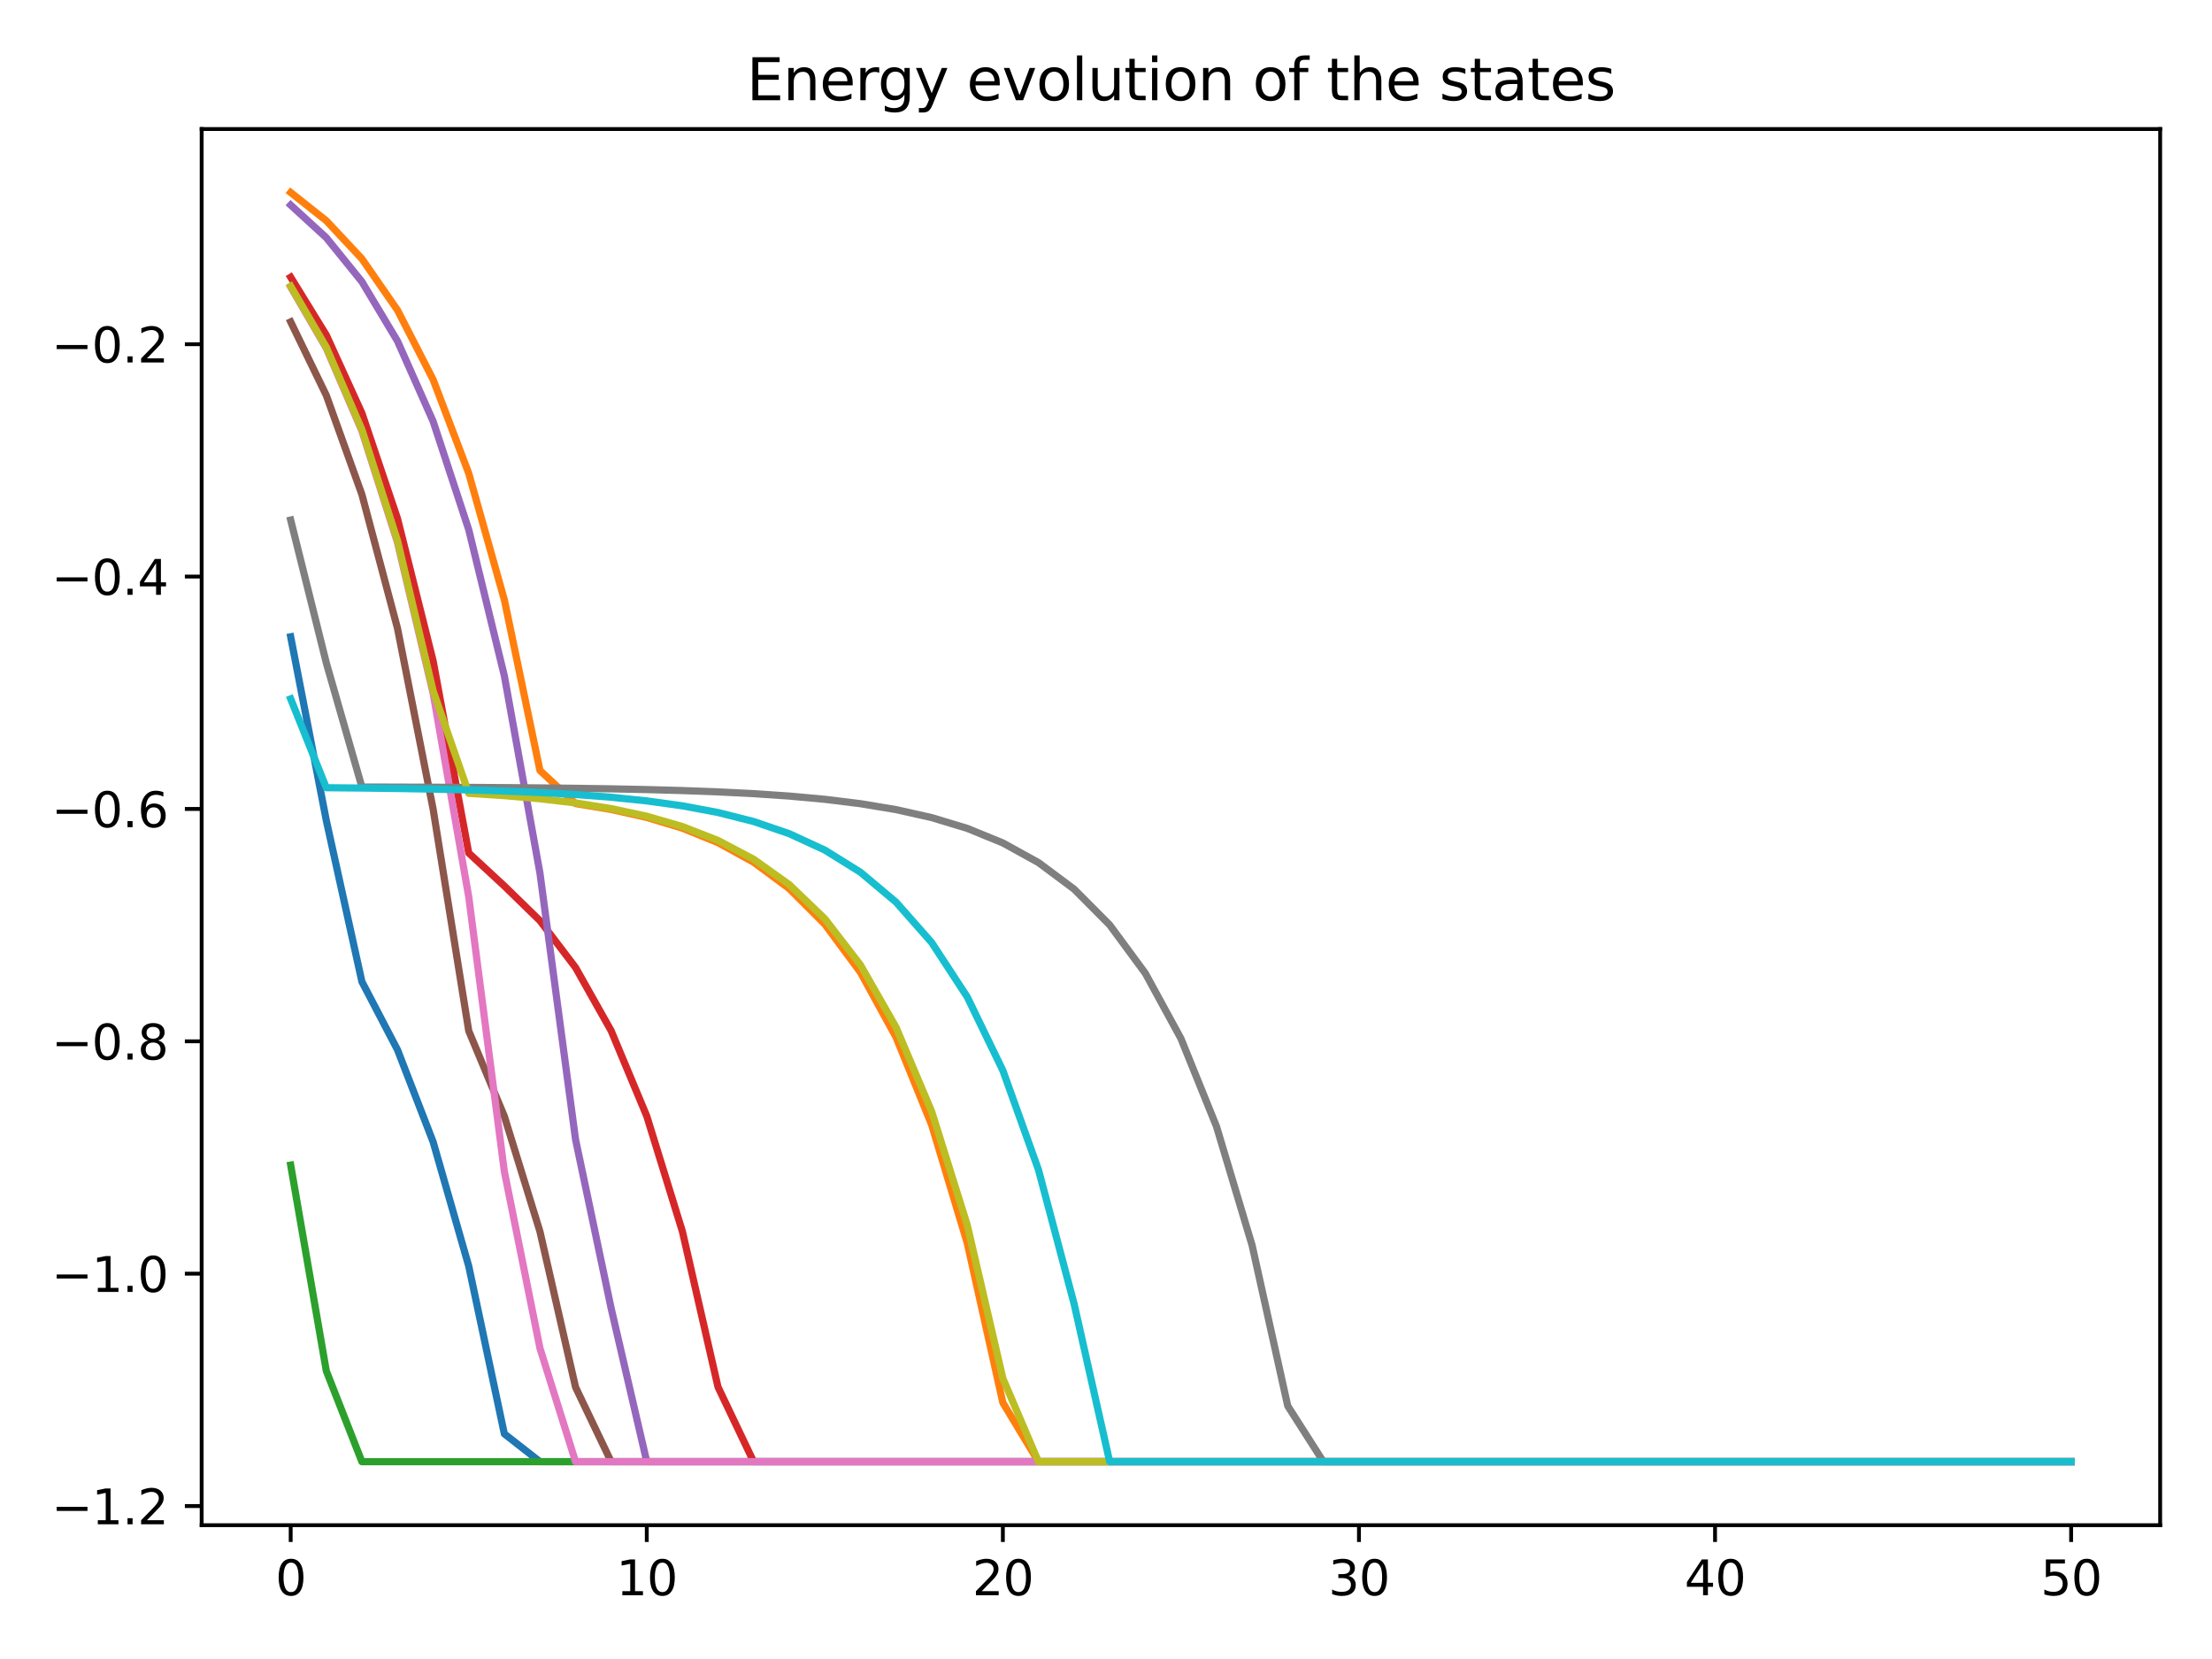 <?xml version="1.0" encoding="utf-8" standalone="no"?>
<!DOCTYPE svg PUBLIC "-//W3C//DTD SVG 1.1//EN"
  "http://www.w3.org/Graphics/SVG/1.1/DTD/svg11.dtd">
<svg xmlns:xlink="http://www.w3.org/1999/xlink" width="460.8pt" height="345.6pt" viewBox="0 0 460.8 345.6" xmlns="http://www.w3.org/2000/svg" version="1.1">
 <defs>
  <style type="text/css">*{stroke-linejoin: round; stroke-linecap: butt}</style>
 </defs>
 <g id="figure_1">
  <g id="patch_1">
   <path d="M 0 345.6 
L 460.8 345.6 
L 460.8 0 
L 0 0 
z
" style="fill: #ffffff"/>
  </g>
  <g id="axes_1">
   <g id="patch_2">
    <path d="M 42.01 317.72 
L 450 317.72 
L 450 26.88 
L 42.01 26.88 
z
" style="fill: #ffffff"/>
   </g>
   <g id="matplotlib.axis_1">
    <g id="xtick_1">
     <g id="line2d_1">
      <defs>
       <path id="m762bcf51b9" d="M 0 0 
L 0 3.5 
" style="stroke: #000000; stroke-width: 0.8"/>
      </defs>
      <g>
       <use xlink:href="#m762bcf51b9" x="60.555" y="317.72" style="stroke: #000000; stroke-width: 0.8"/>
      </g>
     </g>
     <g id="text_1">
      <!-- 0 -->
      <g transform="translate(57.374 332.318) scale(0.1 -0.1)">
       <defs>
        <path id="DejaVuSans-30" d="M 2034 4250 
Q 1547 4250 1301 3770 
Q 1056 3291 1056 2328 
Q 1056 1369 1301 889 
Q 1547 409 2034 409 
Q 2525 409 2770 889 
Q 3016 1369 3016 2328 
Q 3016 3291 2770 3770 
Q 2525 4250 2034 4250 
z
M 2034 4750 
Q 2819 4750 3233 4129 
Q 3647 3509 3647 2328 
Q 3647 1150 3233 529 
Q 2819 -91 2034 -91 
Q 1250 -91 836 529 
Q 422 1150 422 2328 
Q 422 3509 836 4129 
Q 1250 4750 2034 4750 
z
" transform="scale(0.016)"/>
       </defs>
       <use xlink:href="#DejaVuSans-30"/>
      </g>
     </g>
    </g>
    <g id="xtick_2">
     <g id="line2d_2">
      <g>
       <use xlink:href="#m762bcf51b9" x="134.735" y="317.72" style="stroke: #000000; stroke-width: 0.8"/>
      </g>
     </g>
     <g id="text_2">
      <!-- 10 -->
      <g transform="translate(128.373 332.318) scale(0.1 -0.1)">
       <defs>
        <path id="DejaVuSans-31" d="M 794 531 
L 1825 531 
L 1825 4091 
L 703 3866 
L 703 4441 
L 1819 4666 
L 2450 4666 
L 2450 531 
L 3481 531 
L 3481 0 
L 794 0 
L 794 531 
z
" transform="scale(0.016)"/>
       </defs>
       <use xlink:href="#DejaVuSans-31"/>
       <use xlink:href="#DejaVuSans-30" x="63.623"/>
      </g>
     </g>
    </g>
    <g id="xtick_3">
     <g id="line2d_3">
      <g>
       <use xlink:href="#m762bcf51b9" x="208.915" y="317.72" style="stroke: #000000; stroke-width: 0.8"/>
      </g>
     </g>
     <g id="text_3">
      <!-- 20 -->
      <g transform="translate(202.553 332.318) scale(0.1 -0.1)">
       <defs>
        <path id="DejaVuSans-32" d="M 1228 531 
L 3431 531 
L 3431 0 
L 469 0 
L 469 531 
Q 828 903 1448 1529 
Q 2069 2156 2228 2338 
Q 2531 2678 2651 2914 
Q 2772 3150 2772 3378 
Q 2772 3750 2511 3984 
Q 2250 4219 1831 4219 
Q 1534 4219 1204 4116 
Q 875 4013 500 3803 
L 500 4441 
Q 881 4594 1212 4672 
Q 1544 4750 1819 4750 
Q 2544 4750 2975 4387 
Q 3406 4025 3406 3419 
Q 3406 3131 3298 2873 
Q 3191 2616 2906 2266 
Q 2828 2175 2409 1742 
Q 1991 1309 1228 531 
z
" transform="scale(0.016)"/>
       </defs>
       <use xlink:href="#DejaVuSans-32"/>
       <use xlink:href="#DejaVuSans-30" x="63.623"/>
      </g>
     </g>
    </g>
    <g id="xtick_4">
     <g id="line2d_4">
      <g>
       <use xlink:href="#m762bcf51b9" x="283.095" y="317.72" style="stroke: #000000; stroke-width: 0.8"/>
      </g>
     </g>
     <g id="text_4">
      <!-- 30 -->
      <g transform="translate(276.733 332.318) scale(0.1 -0.1)">
       <defs>
        <path id="DejaVuSans-33" d="M 2597 2516 
Q 3050 2419 3304 2112 
Q 3559 1806 3559 1356 
Q 3559 666 3084 287 
Q 2609 -91 1734 -91 
Q 1441 -91 1130 -33 
Q 819 25 488 141 
L 488 750 
Q 750 597 1062 519 
Q 1375 441 1716 441 
Q 2309 441 2620 675 
Q 2931 909 2931 1356 
Q 2931 1769 2642 2001 
Q 2353 2234 1838 2234 
L 1294 2234 
L 1294 2753 
L 1863 2753 
Q 2328 2753 2575 2939 
Q 2822 3125 2822 3475 
Q 2822 3834 2567 4026 
Q 2313 4219 1838 4219 
Q 1578 4219 1281 4162 
Q 984 4106 628 3988 
L 628 4550 
Q 988 4650 1302 4700 
Q 1616 4750 1894 4750 
Q 2613 4750 3031 4423 
Q 3450 4097 3450 3541 
Q 3450 3153 3228 2886 
Q 3006 2619 2597 2516 
z
" transform="scale(0.016)"/>
       </defs>
       <use xlink:href="#DejaVuSans-33"/>
       <use xlink:href="#DejaVuSans-30" x="63.623"/>
      </g>
     </g>
    </g>
    <g id="xtick_5">
     <g id="line2d_5">
      <g>
       <use xlink:href="#m762bcf51b9" x="357.275" y="317.72" style="stroke: #000000; stroke-width: 0.8"/>
      </g>
     </g>
     <g id="text_5">
      <!-- 40 -->
      <g transform="translate(350.913 332.318) scale(0.1 -0.1)">
       <defs>
        <path id="DejaVuSans-34" d="M 2419 4116 
L 825 1625 
L 2419 1625 
L 2419 4116 
z
M 2253 4666 
L 3047 4666 
L 3047 1625 
L 3713 1625 
L 3713 1100 
L 3047 1100 
L 3047 0 
L 2419 0 
L 2419 1100 
L 313 1100 
L 313 1709 
L 2253 4666 
z
" transform="scale(0.016)"/>
       </defs>
       <use xlink:href="#DejaVuSans-34"/>
       <use xlink:href="#DejaVuSans-30" x="63.623"/>
      </g>
     </g>
    </g>
    <g id="xtick_6">
     <g id="line2d_6">
      <g>
       <use xlink:href="#m762bcf51b9" x="431.455" y="317.72" style="stroke: #000000; stroke-width: 0.8"/>
      </g>
     </g>
     <g id="text_6">
      <!-- 50 -->
      <g transform="translate(425.092 332.318) scale(0.1 -0.1)">
       <defs>
        <path id="DejaVuSans-35" d="M 691 4666 
L 3169 4666 
L 3169 4134 
L 1269 4134 
L 1269 2991 
Q 1406 3038 1543 3061 
Q 1681 3084 1819 3084 
Q 2600 3084 3056 2656 
Q 3513 2228 3513 1497 
Q 3513 744 3044 326 
Q 2575 -91 1722 -91 
Q 1428 -91 1123 -41 
Q 819 9 494 109 
L 494 744 
Q 775 591 1075 516 
Q 1375 441 1709 441 
Q 2250 441 2565 725 
Q 2881 1009 2881 1497 
Q 2881 1984 2565 2268 
Q 2250 2553 1709 2553 
Q 1456 2553 1204 2497 
Q 953 2441 691 2322 
L 691 4666 
z
" transform="scale(0.016)"/>
       </defs>
       <use xlink:href="#DejaVuSans-35"/>
       <use xlink:href="#DejaVuSans-30" x="63.623"/>
      </g>
     </g>
    </g>
   </g>
   <g id="matplotlib.axis_2">
    <g id="ytick_1">
     <g id="line2d_7">
      <defs>
       <path id="m4bc3d049dc" d="M 0 0 
L -3.5 0 
" style="stroke: #000000; stroke-width: 0.8"/>
      </defs>
      <g>
       <use xlink:href="#m4bc3d049dc" x="42.01" y="313.737" style="stroke: #000000; stroke-width: 0.8"/>
      </g>
     </g>
     <g id="text_7">
      <!-- −1.2 -->
      <g transform="translate(10.727 317.537) scale(0.1 -0.1)">
       <defs>
        <path id="DejaVuSans-2212" d="M 678 2272 
L 4684 2272 
L 4684 1741 
L 678 1741 
L 678 2272 
z
" transform="scale(0.016)"/>
        <path id="DejaVuSans-2e" d="M 684 794 
L 1344 794 
L 1344 0 
L 684 0 
L 684 794 
z
" transform="scale(0.016)"/>
       </defs>
       <use xlink:href="#DejaVuSans-2212"/>
       <use xlink:href="#DejaVuSans-31" x="83.789"/>
       <use xlink:href="#DejaVuSans-2e" x="147.412"/>
       <use xlink:href="#DejaVuSans-32" x="179.199"/>
      </g>
     </g>
    </g>
    <g id="ytick_2">
     <g id="line2d_8">
      <g>
       <use xlink:href="#m4bc3d049dc" x="42.01" y="265.331" style="stroke: #000000; stroke-width: 0.8"/>
      </g>
     </g>
     <g id="text_8">
      <!-- −1.0 -->
      <g transform="translate(10.727 269.13) scale(0.1 -0.1)">
       <use xlink:href="#DejaVuSans-2212"/>
       <use xlink:href="#DejaVuSans-31" x="83.789"/>
       <use xlink:href="#DejaVuSans-2e" x="147.412"/>
       <use xlink:href="#DejaVuSans-30" x="179.199"/>
      </g>
     </g>
    </g>
    <g id="ytick_3">
     <g id="line2d_9">
      <g>
       <use xlink:href="#m4bc3d049dc" x="42.01" y="216.924" style="stroke: #000000; stroke-width: 0.8"/>
      </g>
     </g>
     <g id="text_9">
      <!-- −0.8 -->
      <g transform="translate(10.727 220.724) scale(0.1 -0.1)">
       <defs>
        <path id="DejaVuSans-38" d="M 2034 2216 
Q 1584 2216 1326 1975 
Q 1069 1734 1069 1313 
Q 1069 891 1326 650 
Q 1584 409 2034 409 
Q 2484 409 2743 651 
Q 3003 894 3003 1313 
Q 3003 1734 2745 1975 
Q 2488 2216 2034 2216 
z
M 1403 2484 
Q 997 2584 770 2862 
Q 544 3141 544 3541 
Q 544 4100 942 4425 
Q 1341 4750 2034 4750 
Q 2731 4750 3128 4425 
Q 3525 4100 3525 3541 
Q 3525 3141 3298 2862 
Q 3072 2584 2669 2484 
Q 3125 2378 3379 2068 
Q 3634 1759 3634 1313 
Q 3634 634 3220 271 
Q 2806 -91 2034 -91 
Q 1263 -91 848 271 
Q 434 634 434 1313 
Q 434 1759 690 2068 
Q 947 2378 1403 2484 
z
M 1172 3481 
Q 1172 3119 1398 2916 
Q 1625 2713 2034 2713 
Q 2441 2713 2670 2916 
Q 2900 3119 2900 3481 
Q 2900 3844 2670 4047 
Q 2441 4250 2034 4250 
Q 1625 4250 1398 4047 
Q 1172 3844 1172 3481 
z
" transform="scale(0.016)"/>
       </defs>
       <use xlink:href="#DejaVuSans-2212"/>
       <use xlink:href="#DejaVuSans-30" x="83.789"/>
       <use xlink:href="#DejaVuSans-2e" x="147.412"/>
       <use xlink:href="#DejaVuSans-38" x="179.199"/>
      </g>
     </g>
    </g>
    <g id="ytick_4">
     <g id="line2d_10">
      <g>
       <use xlink:href="#m4bc3d049dc" x="42.01" y="168.518" style="stroke: #000000; stroke-width: 0.8"/>
      </g>
     </g>
     <g id="text_10">
      <!-- −0.6 -->
      <g transform="translate(10.727 172.317) scale(0.1 -0.1)">
       <defs>
        <path id="DejaVuSans-36" d="M 2113 2584 
Q 1688 2584 1439 2293 
Q 1191 2003 1191 1497 
Q 1191 994 1439 701 
Q 1688 409 2113 409 
Q 2538 409 2786 701 
Q 3034 994 3034 1497 
Q 3034 2003 2786 2293 
Q 2538 2584 2113 2584 
z
M 3366 4563 
L 3366 3988 
Q 3128 4100 2886 4159 
Q 2644 4219 2406 4219 
Q 1781 4219 1451 3797 
Q 1122 3375 1075 2522 
Q 1259 2794 1537 2939 
Q 1816 3084 2150 3084 
Q 2853 3084 3261 2657 
Q 3669 2231 3669 1497 
Q 3669 778 3244 343 
Q 2819 -91 2113 -91 
Q 1303 -91 875 529 
Q 447 1150 447 2328 
Q 447 3434 972 4092 
Q 1497 4750 2381 4750 
Q 2619 4750 2861 4703 
Q 3103 4656 3366 4563 
z
" transform="scale(0.016)"/>
       </defs>
       <use xlink:href="#DejaVuSans-2212"/>
       <use xlink:href="#DejaVuSans-30" x="83.789"/>
       <use xlink:href="#DejaVuSans-2e" x="147.412"/>
       <use xlink:href="#DejaVuSans-36" x="179.199"/>
      </g>
     </g>
    </g>
    <g id="ytick_5">
     <g id="line2d_11">
      <g>
       <use xlink:href="#m4bc3d049dc" x="42.01" y="120.112" style="stroke: #000000; stroke-width: 0.8"/>
      </g>
     </g>
     <g id="text_11">
      <!-- −0.4 -->
      <g transform="translate(10.727 123.911) scale(0.1 -0.1)">
       <use xlink:href="#DejaVuSans-2212"/>
       <use xlink:href="#DejaVuSans-30" x="83.789"/>
       <use xlink:href="#DejaVuSans-2e" x="147.412"/>
       <use xlink:href="#DejaVuSans-34" x="179.199"/>
      </g>
     </g>
    </g>
    <g id="ytick_6">
     <g id="line2d_12">
      <g>
       <use xlink:href="#m4bc3d049dc" x="42.01" y="71.705" style="stroke: #000000; stroke-width: 0.8"/>
      </g>
     </g>
     <g id="text_12">
      <!-- −0.2 -->
      <g transform="translate(10.727 75.504) scale(0.1 -0.1)">
       <use xlink:href="#DejaVuSans-2212"/>
       <use xlink:href="#DejaVuSans-30" x="83.789"/>
       <use xlink:href="#DejaVuSans-2e" x="147.412"/>
       <use xlink:href="#DejaVuSans-32" x="179.199"/>
      </g>
     </g>
    </g>
   </g>
   <g id="line2d_13">
    <path d="M 60.555 132.655 
L 67.973 170.915 
L 75.391 204.499 
L 82.809 218.703 
L 90.227 237.876 
L 97.645 263.758 
L 105.063 298.694 
L 112.481 304.5 
L 119.899 304.5 
L 127.317 304.5 
L 134.735 304.5 
L 142.153 304.5 
L 149.571 304.5 
L 156.989 304.5 
L 164.407 304.5 
L 171.825 304.5 
L 179.243 304.5 
L 186.661 304.5 
L 194.079 304.5 
L 201.497 304.5 
L 208.915 304.5 
L 216.333 304.5 
L 223.751 304.5 
L 231.169 304.5 
L 238.587 304.5 
L 246.005 304.5 
L 253.423 304.5 
L 260.841 304.5 
L 268.259 304.5 
L 275.677 304.5 
L 283.095 304.5 
L 290.513 304.5 
L 297.931 304.5 
L 305.349 304.5 
L 312.767 304.5 
L 320.185 304.5 
L 327.603 304.5 
L 335.021 304.5 
L 342.439 304.5 
L 349.857 304.5 
L 357.275 304.5 
L 364.693 304.5 
L 372.111 304.5 
L 379.529 304.5 
L 386.947 304.5 
L 394.365 304.5 
L 401.783 304.5 
L 409.201 304.5 
L 416.619 304.5 
L 424.037 304.5 
L 431.455 304.5 
" clip-path="url(#p7221c433b1)" style="fill: none; stroke: #1f77b4; stroke-width: 1.5; stroke-linecap: square"/>
   </g>
   <g id="line2d_14">
    <path d="M 60.555 40.1 
L 67.973 45.978 
L 75.391 53.913 
L 82.809 64.623 
L 90.227 79.081 
L 97.645 98.597 
L 105.063 124.941 
L 112.481 160.502 
L 119.899 167.405 
L 127.317 168.632 
L 134.735 170.288 
L 142.153 172.523 
L 149.571 175.54 
L 156.989 179.612 
L 164.407 185.11 
L 171.825 192.53 
L 179.243 202.547 
L 186.661 216.068 
L 194.079 234.32 
L 201.497 258.957 
L 208.915 292.214 
L 216.333 304.5 
L 223.751 304.5 
L 231.169 304.5 
L 238.587 304.5 
L 246.005 304.5 
L 253.423 304.5 
L 260.841 304.5 
L 268.259 304.5 
L 275.677 304.5 
L 283.095 304.5 
L 290.513 304.5 
L 297.931 304.5 
L 305.349 304.5 
L 312.767 304.5 
L 320.185 304.5 
L 327.603 304.5 
L 335.021 304.5 
L 342.439 304.5 
L 349.857 304.5 
L 357.275 304.5 
L 364.693 304.5 
L 372.111 304.5 
L 379.529 304.5 
L 386.947 304.5 
L 394.365 304.5 
L 401.783 304.5 
L 409.201 304.5 
L 416.619 304.5 
L 424.037 304.5 
L 431.455 304.5 
" clip-path="url(#p7221c433b1)" style="fill: none; stroke: #ff7f0e; stroke-width: 1.5; stroke-linecap: square"/>
   </g>
   <g id="line2d_15">
    <path d="M 60.555 242.713 
L 67.973 285.579 
L 75.391 304.5 
L 82.809 304.5 
L 90.227 304.5 
L 97.645 304.5 
L 105.063 304.5 
L 112.481 304.5 
L 119.899 304.5 
L 127.317 304.5 
L 134.735 304.5 
L 142.153 304.5 
L 149.571 304.5 
L 156.989 304.5 
L 164.407 304.5 
L 171.825 304.5 
L 179.243 304.5 
L 186.661 304.5 
L 194.079 304.5 
L 201.497 304.5 
L 208.915 304.5 
L 216.333 304.5 
L 223.751 304.5 
L 231.169 304.5 
L 238.587 304.5 
L 246.005 304.5 
L 253.423 304.5 
L 260.841 304.5 
L 268.259 304.5 
L 275.677 304.5 
L 283.095 304.5 
L 290.513 304.5 
L 297.931 304.5 
L 305.349 304.5 
L 312.767 304.5 
L 320.185 304.5 
L 327.603 304.5 
L 335.021 304.5 
L 342.439 304.5 
L 349.857 304.5 
L 357.275 304.5 
L 364.693 304.5 
L 372.111 304.5 
L 379.529 304.5 
L 386.947 304.5 
L 394.365 304.5 
L 401.783 304.5 
L 409.201 304.5 
L 416.619 304.5 
L 424.037 304.5 
L 431.455 304.5 
" clip-path="url(#p7221c433b1)" style="fill: none; stroke: #2ca02c; stroke-width: 1.5; stroke-linecap: square"/>
   </g>
   <g id="line2d_16">
    <path d="M 60.555 57.75 
L 67.973 69.803 
L 75.391 86.073 
L 82.809 108.036 
L 90.227 137.682 
L 97.645 177.7 
L 105.063 184.567 
L 112.481 191.798 
L 119.899 201.558 
L 127.317 214.733 
L 134.735 232.518 
L 142.153 256.525 
L 149.571 288.931 
L 156.989 304.5 
L 164.407 304.5 
L 171.825 304.5 
L 179.243 304.5 
L 186.661 304.5 
L 194.079 304.5 
L 201.497 304.5 
L 208.915 304.5 
L 216.333 304.5 
L 223.751 304.5 
L 231.169 304.5 
L 238.587 304.5 
L 246.005 304.5 
L 253.423 304.5 
L 260.841 304.5 
L 268.259 304.5 
L 275.677 304.5 
L 283.095 304.5 
L 290.513 304.5 
L 297.931 304.5 
L 305.349 304.5 
L 312.767 304.5 
L 320.185 304.5 
L 327.603 304.5 
L 335.021 304.5 
L 342.439 304.5 
L 349.857 304.5 
L 357.275 304.5 
L 364.693 304.5 
L 372.111 304.5 
L 379.529 304.5 
L 386.947 304.5 
L 394.365 304.5 
L 401.783 304.5 
L 409.201 304.5 
L 416.619 304.5 
L 424.037 304.5 
L 431.455 304.5 
" clip-path="url(#p7221c433b1)" style="fill: none; stroke: #d62728; stroke-width: 1.5; stroke-linecap: square"/>
   </g>
   <g id="line2d_17">
    <path d="M 60.555 42.719 
L 67.973 49.513 
L 75.391 58.685 
L 82.809 71.065 
L 90.227 87.776 
L 97.645 110.335 
L 105.063 140.785 
L 112.481 181.888 
L 119.899 237.372 
L 127.317 272.562 
L 134.735 304.5 
L 142.153 304.5 
L 149.571 304.5 
L 156.989 304.5 
L 164.407 304.5 
L 171.825 304.5 
L 179.243 304.5 
L 186.661 304.5 
L 194.079 304.5 
L 201.497 304.5 
L 208.915 304.5 
L 216.333 304.5 
L 223.751 304.5 
L 231.169 304.5 
L 238.587 304.5 
L 246.005 304.5 
L 253.423 304.5 
L 260.841 304.5 
L 268.259 304.5 
L 275.677 304.5 
L 283.095 304.5 
L 290.513 304.5 
L 297.931 304.5 
L 305.349 304.5 
L 312.767 304.5 
L 320.185 304.5 
L 327.603 304.5 
L 335.021 304.5 
L 342.439 304.5 
L 349.857 304.5 
L 357.275 304.5 
L 364.693 304.5 
L 372.111 304.5 
L 379.529 304.5 
L 386.947 304.5 
L 394.365 304.5 
L 401.783 304.5 
L 409.201 304.5 
L 416.619 304.5 
L 424.037 304.5 
L 431.455 304.5 
" clip-path="url(#p7221c433b1)" style="fill: none; stroke: #9467bd; stroke-width: 1.5; stroke-linecap: square"/>
   </g>
   <g id="line2d_18">
    <path d="M 60.555 67.051 
L 67.973 82.358 
L 75.391 103.02 
L 82.809 130.911 
L 90.227 168.56 
L 97.645 214.751 
L 105.063 232.542 
L 112.481 256.558 
L 119.899 288.975 
L 127.317 304.5 
L 134.735 304.5 
L 142.153 304.5 
L 149.571 304.5 
L 156.989 304.5 
L 164.407 304.5 
L 171.825 304.5 
L 179.243 304.5 
L 186.661 304.5 
L 194.079 304.5 
L 201.497 304.5 
L 208.915 304.5 
L 216.333 304.5 
L 223.751 304.5 
L 231.169 304.5 
L 238.587 304.5 
L 246.005 304.5 
L 253.423 304.5 
L 260.841 304.5 
L 268.259 304.5 
L 275.677 304.5 
L 283.095 304.5 
L 290.513 304.5 
L 297.931 304.5 
L 305.349 304.5 
L 312.767 304.5 
L 320.185 304.5 
L 327.603 304.5 
L 335.021 304.5 
L 342.439 304.5 
L 349.857 304.5 
L 357.275 304.5 
L 364.693 304.5 
L 372.111 304.5 
L 379.529 304.5 
L 386.947 304.5 
L 394.365 304.5 
L 401.783 304.5 
L 409.201 304.5 
L 416.619 304.5 
L 424.037 304.5 
L 431.455 304.5 
" clip-path="url(#p7221c433b1)" style="fill: none; stroke: #8c564b; stroke-width: 1.5; stroke-linecap: square"/>
   </g>
   <g id="line2d_19">
    <path d="M 60.555 59.785 
L 67.973 72.55 
L 75.391 89.78 
L 82.809 113.04 
L 90.227 144.436 
L 97.645 186.817 
L 105.063 244.026 
L 112.481 280.855 
L 119.899 304.5 
L 127.317 304.5 
L 134.735 304.5 
L 142.153 304.5 
L 149.571 304.5 
L 156.989 304.5 
L 164.407 304.5 
L 171.825 304.5 
L 179.243 304.5 
L 186.661 304.5 
L 194.079 304.5 
L 201.497 304.5 
L 208.915 304.5 
L 216.333 304.5 
L 223.751 304.5 
L 231.169 304.5 
L 238.587 304.5 
L 246.005 304.5 
L 253.423 304.5 
L 260.841 304.5 
L 268.259 304.5 
L 275.677 304.5 
L 283.095 304.5 
L 290.513 304.5 
L 297.931 304.5 
L 305.349 304.5 
L 312.767 304.5 
L 320.185 304.5 
L 327.603 304.5 
L 335.021 304.5 
L 342.439 304.5 
L 349.857 304.5 
L 357.275 304.5 
L 364.693 304.5 
L 372.111 304.5 
L 379.529 304.5 
L 386.947 304.5 
L 394.365 304.5 
L 401.783 304.5 
L 409.201 304.5 
L 416.619 304.5 
L 424.037 304.5 
L 431.455 304.5 
" clip-path="url(#p7221c433b1)" style="fill: none; stroke: #e377c2; stroke-width: 1.5; stroke-linecap: square"/>
   </g>
   <g id="line2d_20">
    <path d="M 60.555 108.334 
L 67.973 138.084 
L 75.391 163.952 
L 82.809 163.971 
L 90.227 163.996 
L 97.645 164.029 
L 105.063 164.075 
L 112.481 164.136 
L 119.899 164.219 
L 127.317 164.331 
L 134.735 164.482 
L 142.153 164.686 
L 149.571 164.961 
L 156.989 165.332 
L 164.407 165.833 
L 171.825 166.51 
L 179.243 167.423 
L 186.661 168.656 
L 194.079 170.321 
L 201.497 172.567 
L 208.915 175.6 
L 216.333 179.694 
L 223.751 185.219 
L 231.169 192.678 
L 238.587 202.747 
L 246.005 216.338 
L 253.423 234.685 
L 260.841 259.449 
L 268.259 292.878 
L 275.677 304.5 
L 283.095 304.5 
L 290.513 304.5 
L 297.931 304.5 
L 305.349 304.5 
L 312.767 304.5 
L 320.185 304.5 
L 327.603 304.5 
L 335.021 304.5 
L 342.439 304.5 
L 349.857 304.5 
L 357.275 304.5 
L 364.693 304.5 
L 372.111 304.5 
L 379.529 304.5 
L 386.947 304.5 
L 394.365 304.5 
L 401.783 304.5 
L 409.201 304.5 
L 416.619 304.5 
L 424.037 304.5 
L 431.455 304.5 
" clip-path="url(#p7221c433b1)" style="fill: none; stroke: #7f7f7f; stroke-width: 1.5; stroke-linecap: square"/>
   </g>
   <g id="line2d_21">
    <path d="M 60.555 59.628 
L 67.973 72.338 
L 75.391 89.495 
L 82.809 112.654 
L 90.227 143.916 
L 97.645 165.268 
L 105.063 165.747 
L 112.481 166.394 
L 119.899 167.267 
L 127.317 168.445 
L 134.735 170.035 
L 142.153 172.182 
L 149.571 175.08 
L 156.989 178.992 
L 164.407 184.272 
L 171.825 191.399 
L 179.243 201.02 
L 186.661 214.007 
L 194.079 231.538 
L 201.497 255.202 
L 208.915 287.145 
L 216.333 304.5 
L 223.751 304.5 
L 231.169 304.5 
L 238.587 304.5 
L 246.005 304.5 
L 253.423 304.5 
L 260.841 304.5 
L 268.259 304.5 
L 275.677 304.5 
L 283.095 304.5 
L 290.513 304.5 
L 297.931 304.5 
L 305.349 304.5 
L 312.767 304.5 
L 320.185 304.5 
L 327.603 304.5 
L 335.021 304.5 
L 342.439 304.5 
L 349.857 304.5 
L 357.275 304.5 
L 364.693 304.5 
L 372.111 304.5 
L 379.529 304.5 
L 386.947 304.5 
L 394.365 304.5 
L 401.783 304.5 
L 409.201 304.5 
L 416.619 304.5 
L 424.037 304.5 
L 431.455 304.5 
" clip-path="url(#p7221c433b1)" style="fill: none; stroke: #bcbd22; stroke-width: 1.5; stroke-linecap: square"/>
   </g>
   <g id="line2d_22">
    <path d="M 60.555 145.591 
L 67.973 164.097 
L 75.391 164.166 
L 82.809 164.26 
L 90.227 164.386 
L 97.645 164.556 
L 105.063 164.786 
L 112.481 165.096 
L 119.899 165.514 
L 127.317 166.079 
L 134.735 166.842 
L 142.153 167.872 
L 149.571 169.261 
L 156.989 171.137 
L 164.407 173.67 
L 171.825 177.088 
L 179.243 181.702 
L 186.661 187.931 
L 194.079 196.338 
L 201.497 207.688 
L 208.915 223.007 
L 216.333 243.687 
L 223.751 271.601 
L 231.169 304.5 
L 238.587 304.5 
L 246.005 304.5 
L 253.423 304.5 
L 260.841 304.5 
L 268.259 304.5 
L 275.677 304.5 
L 283.095 304.5 
L 290.513 304.5 
L 297.931 304.5 
L 305.349 304.5 
L 312.767 304.5 
L 320.185 304.5 
L 327.603 304.5 
L 335.021 304.5 
L 342.439 304.5 
L 349.857 304.5 
L 357.275 304.5 
L 364.693 304.5 
L 372.111 304.5 
L 379.529 304.5 
L 386.947 304.5 
L 394.365 304.5 
L 401.783 304.5 
L 409.201 304.5 
L 416.619 304.5 
L 424.037 304.5 
L 431.455 304.5 
" clip-path="url(#p7221c433b1)" style="fill: none; stroke: #17becf; stroke-width: 1.5; stroke-linecap: square"/>
   </g>
   <g id="patch_3">
    <path d="M 42.01 317.72 
L 42.01 26.88 
" style="fill: none; stroke: #000000; stroke-width: 0.8; stroke-linejoin: miter; stroke-linecap: square"/>
   </g>
   <g id="patch_4">
    <path d="M 450 317.72 
L 450 26.88 
" style="fill: none; stroke: #000000; stroke-width: 0.8; stroke-linejoin: miter; stroke-linecap: square"/>
   </g>
   <g id="patch_5">
    <path d="M 42.01 317.72 
L 450 317.72 
" style="fill: none; stroke: #000000; stroke-width: 0.8; stroke-linejoin: miter; stroke-linecap: square"/>
   </g>
   <g id="patch_6">
    <path d="M 42.01 26.88 
L 450 26.88 
" style="fill: none; stroke: #000000; stroke-width: 0.8; stroke-linejoin: miter; stroke-linecap: square"/>
   </g>
   <g id="text_13">
    <!-- Energy evolution of the states -->
    <g transform="translate(155.539 20.88) scale(0.12 -0.12)">
     <defs>
      <path id="DejaVuSans-45" d="M 628 4666 
L 3578 4666 
L 3578 4134 
L 1259 4134 
L 1259 2753 
L 3481 2753 
L 3481 2222 
L 1259 2222 
L 1259 531 
L 3634 531 
L 3634 0 
L 628 0 
L 628 4666 
z
" transform="scale(0.016)"/>
      <path id="DejaVuSans-6e" d="M 3513 2113 
L 3513 0 
L 2938 0 
L 2938 2094 
Q 2938 2591 2744 2837 
Q 2550 3084 2163 3084 
Q 1697 3084 1428 2787 
Q 1159 2491 1159 1978 
L 1159 0 
L 581 0 
L 581 3500 
L 1159 3500 
L 1159 2956 
Q 1366 3272 1645 3428 
Q 1925 3584 2291 3584 
Q 2894 3584 3203 3211 
Q 3513 2838 3513 2113 
z
" transform="scale(0.016)"/>
      <path id="DejaVuSans-65" d="M 3597 1894 
L 3597 1613 
L 953 1613 
Q 991 1019 1311 708 
Q 1631 397 2203 397 
Q 2534 397 2845 478 
Q 3156 559 3463 722 
L 3463 178 
Q 3153 47 2828 -22 
Q 2503 -91 2169 -91 
Q 1331 -91 842 396 
Q 353 884 353 1716 
Q 353 2575 817 3079 
Q 1281 3584 2069 3584 
Q 2775 3584 3186 3129 
Q 3597 2675 3597 1894 
z
M 3022 2063 
Q 3016 2534 2758 2815 
Q 2500 3097 2075 3097 
Q 1594 3097 1305 2825 
Q 1016 2553 972 2059 
L 3022 2063 
z
" transform="scale(0.016)"/>
      <path id="DejaVuSans-72" d="M 2631 2963 
Q 2534 3019 2420 3045 
Q 2306 3072 2169 3072 
Q 1681 3072 1420 2755 
Q 1159 2438 1159 1844 
L 1159 0 
L 581 0 
L 581 3500 
L 1159 3500 
L 1159 2956 
Q 1341 3275 1631 3429 
Q 1922 3584 2338 3584 
Q 2397 3584 2469 3576 
Q 2541 3569 2628 3553 
L 2631 2963 
z
" transform="scale(0.016)"/>
      <path id="DejaVuSans-67" d="M 2906 1791 
Q 2906 2416 2648 2759 
Q 2391 3103 1925 3103 
Q 1463 3103 1205 2759 
Q 947 2416 947 1791 
Q 947 1169 1205 825 
Q 1463 481 1925 481 
Q 2391 481 2648 825 
Q 2906 1169 2906 1791 
z
M 3481 434 
Q 3481 -459 3084 -895 
Q 2688 -1331 1869 -1331 
Q 1566 -1331 1297 -1286 
Q 1028 -1241 775 -1147 
L 775 -588 
Q 1028 -725 1275 -790 
Q 1522 -856 1778 -856 
Q 2344 -856 2625 -561 
Q 2906 -266 2906 331 
L 2906 616 
Q 2728 306 2450 153 
Q 2172 0 1784 0 
Q 1141 0 747 490 
Q 353 981 353 1791 
Q 353 2603 747 3093 
Q 1141 3584 1784 3584 
Q 2172 3584 2450 3431 
Q 2728 3278 2906 2969 
L 2906 3500 
L 3481 3500 
L 3481 434 
z
" transform="scale(0.016)"/>
      <path id="DejaVuSans-79" d="M 2059 -325 
Q 1816 -950 1584 -1140 
Q 1353 -1331 966 -1331 
L 506 -1331 
L 506 -850 
L 844 -850 
Q 1081 -850 1212 -737 
Q 1344 -625 1503 -206 
L 1606 56 
L 191 3500 
L 800 3500 
L 1894 763 
L 2988 3500 
L 3597 3500 
L 2059 -325 
z
" transform="scale(0.016)"/>
      <path id="DejaVuSans-20" transform="scale(0.016)"/>
      <path id="DejaVuSans-76" d="M 191 3500 
L 800 3500 
L 1894 563 
L 2988 3500 
L 3597 3500 
L 2284 0 
L 1503 0 
L 191 3500 
z
" transform="scale(0.016)"/>
      <path id="DejaVuSans-6f" d="M 1959 3097 
Q 1497 3097 1228 2736 
Q 959 2375 959 1747 
Q 959 1119 1226 758 
Q 1494 397 1959 397 
Q 2419 397 2687 759 
Q 2956 1122 2956 1747 
Q 2956 2369 2687 2733 
Q 2419 3097 1959 3097 
z
M 1959 3584 
Q 2709 3584 3137 3096 
Q 3566 2609 3566 1747 
Q 3566 888 3137 398 
Q 2709 -91 1959 -91 
Q 1206 -91 779 398 
Q 353 888 353 1747 
Q 353 2609 779 3096 
Q 1206 3584 1959 3584 
z
" transform="scale(0.016)"/>
      <path id="DejaVuSans-6c" d="M 603 4863 
L 1178 4863 
L 1178 0 
L 603 0 
L 603 4863 
z
" transform="scale(0.016)"/>
      <path id="DejaVuSans-75" d="M 544 1381 
L 544 3500 
L 1119 3500 
L 1119 1403 
Q 1119 906 1312 657 
Q 1506 409 1894 409 
Q 2359 409 2629 706 
Q 2900 1003 2900 1516 
L 2900 3500 
L 3475 3500 
L 3475 0 
L 2900 0 
L 2900 538 
Q 2691 219 2414 64 
Q 2138 -91 1772 -91 
Q 1169 -91 856 284 
Q 544 659 544 1381 
z
M 1991 3584 
L 1991 3584 
z
" transform="scale(0.016)"/>
      <path id="DejaVuSans-74" d="M 1172 4494 
L 1172 3500 
L 2356 3500 
L 2356 3053 
L 1172 3053 
L 1172 1153 
Q 1172 725 1289 603 
Q 1406 481 1766 481 
L 2356 481 
L 2356 0 
L 1766 0 
Q 1100 0 847 248 
Q 594 497 594 1153 
L 594 3053 
L 172 3053 
L 172 3500 
L 594 3500 
L 594 4494 
L 1172 4494 
z
" transform="scale(0.016)"/>
      <path id="DejaVuSans-69" d="M 603 3500 
L 1178 3500 
L 1178 0 
L 603 0 
L 603 3500 
z
M 603 4863 
L 1178 4863 
L 1178 4134 
L 603 4134 
L 603 4863 
z
" transform="scale(0.016)"/>
      <path id="DejaVuSans-66" d="M 2375 4863 
L 2375 4384 
L 1825 4384 
Q 1516 4384 1395 4259 
Q 1275 4134 1275 3809 
L 1275 3500 
L 2222 3500 
L 2222 3053 
L 1275 3053 
L 1275 0 
L 697 0 
L 697 3053 
L 147 3053 
L 147 3500 
L 697 3500 
L 697 3744 
Q 697 4328 969 4595 
Q 1241 4863 1831 4863 
L 2375 4863 
z
" transform="scale(0.016)"/>
      <path id="DejaVuSans-68" d="M 3513 2113 
L 3513 0 
L 2938 0 
L 2938 2094 
Q 2938 2591 2744 2837 
Q 2550 3084 2163 3084 
Q 1697 3084 1428 2787 
Q 1159 2491 1159 1978 
L 1159 0 
L 581 0 
L 581 4863 
L 1159 4863 
L 1159 2956 
Q 1366 3272 1645 3428 
Q 1925 3584 2291 3584 
Q 2894 3584 3203 3211 
Q 3513 2838 3513 2113 
z
" transform="scale(0.016)"/>
      <path id="DejaVuSans-73" d="M 2834 3397 
L 2834 2853 
Q 2591 2978 2328 3040 
Q 2066 3103 1784 3103 
Q 1356 3103 1142 2972 
Q 928 2841 928 2578 
Q 928 2378 1081 2264 
Q 1234 2150 1697 2047 
L 1894 2003 
Q 2506 1872 2764 1633 
Q 3022 1394 3022 966 
Q 3022 478 2636 193 
Q 2250 -91 1575 -91 
Q 1294 -91 989 -36 
Q 684 19 347 128 
L 347 722 
Q 666 556 975 473 
Q 1284 391 1588 391 
Q 1994 391 2212 530 
Q 2431 669 2431 922 
Q 2431 1156 2273 1281 
Q 2116 1406 1581 1522 
L 1381 1569 
Q 847 1681 609 1914 
Q 372 2147 372 2553 
Q 372 3047 722 3315 
Q 1072 3584 1716 3584 
Q 2034 3584 2315 3537 
Q 2597 3491 2834 3397 
z
" transform="scale(0.016)"/>
      <path id="DejaVuSans-61" d="M 2194 1759 
Q 1497 1759 1228 1600 
Q 959 1441 959 1056 
Q 959 750 1161 570 
Q 1363 391 1709 391 
Q 2188 391 2477 730 
Q 2766 1069 2766 1631 
L 2766 1759 
L 2194 1759 
z
M 3341 1997 
L 3341 0 
L 2766 0 
L 2766 531 
Q 2569 213 2275 61 
Q 1981 -91 1556 -91 
Q 1019 -91 701 211 
Q 384 513 384 1019 
Q 384 1609 779 1909 
Q 1175 2209 1959 2209 
L 2766 2209 
L 2766 2266 
Q 2766 2663 2505 2880 
Q 2244 3097 1772 3097 
Q 1472 3097 1187 3025 
Q 903 2953 641 2809 
L 641 3341 
Q 956 3463 1253 3523 
Q 1550 3584 1831 3584 
Q 2591 3584 2966 3190 
Q 3341 2797 3341 1997 
z
" transform="scale(0.016)"/>
     </defs>
     <use xlink:href="#DejaVuSans-45"/>
     <use xlink:href="#DejaVuSans-6e" x="63.184"/>
     <use xlink:href="#DejaVuSans-65" x="126.562"/>
     <use xlink:href="#DejaVuSans-72" x="188.086"/>
     <use xlink:href="#DejaVuSans-67" x="227.449"/>
     <use xlink:href="#DejaVuSans-79" x="290.926"/>
     <use xlink:href="#DejaVuSans-20" x="350.105"/>
     <use xlink:href="#DejaVuSans-65" x="381.893"/>
     <use xlink:href="#DejaVuSans-76" x="443.416"/>
     <use xlink:href="#DejaVuSans-6f" x="502.596"/>
     <use xlink:href="#DejaVuSans-6c" x="563.777"/>
     <use xlink:href="#DejaVuSans-75" x="591.561"/>
     <use xlink:href="#DejaVuSans-74" x="654.939"/>
     <use xlink:href="#DejaVuSans-69" x="694.148"/>
     <use xlink:href="#DejaVuSans-6f" x="721.932"/>
     <use xlink:href="#DejaVuSans-6e" x="783.113"/>
     <use xlink:href="#DejaVuSans-20" x="846.492"/>
     <use xlink:href="#DejaVuSans-6f" x="878.279"/>
     <use xlink:href="#DejaVuSans-66" x="939.461"/>
     <use xlink:href="#DejaVuSans-20" x="974.666"/>
     <use xlink:href="#DejaVuSans-74" x="1006.453"/>
     <use xlink:href="#DejaVuSans-68" x="1045.662"/>
     <use xlink:href="#DejaVuSans-65" x="1109.041"/>
     <use xlink:href="#DejaVuSans-20" x="1170.564"/>
     <use xlink:href="#DejaVuSans-73" x="1202.352"/>
     <use xlink:href="#DejaVuSans-74" x="1254.451"/>
     <use xlink:href="#DejaVuSans-61" x="1293.66"/>
     <use xlink:href="#DejaVuSans-74" x="1354.939"/>
     <use xlink:href="#DejaVuSans-65" x="1394.148"/>
     <use xlink:href="#DejaVuSans-73" x="1455.672"/>
    </g>
   </g>
  </g>
 </g>
 <defs>
  <clipPath id="p7221c433b1">
   <rect x="42.01" y="26.88" width="407.99" height="290.84"/>
  </clipPath>
 </defs>
</svg>

